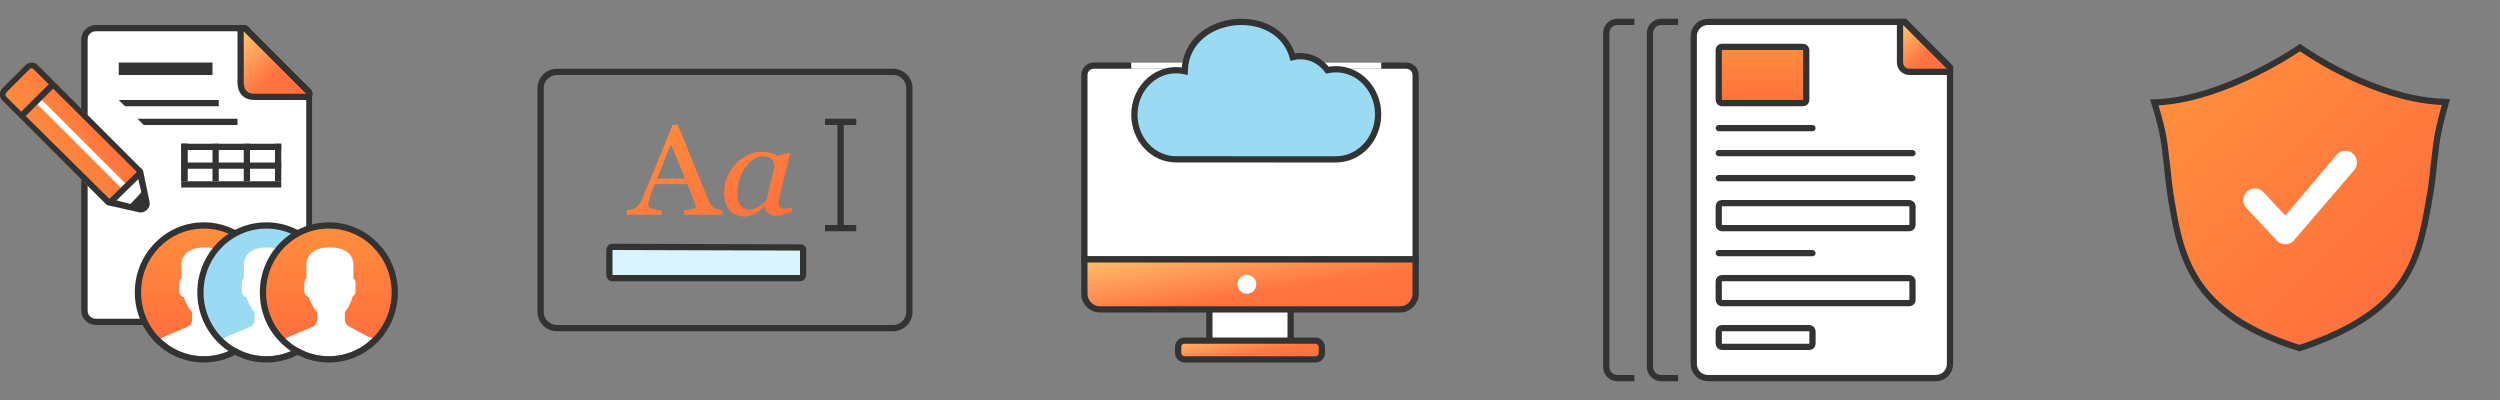 <svg width="400" height="64" viewBox="0 0 400 64" fill="none" xmlns="http://www.w3.org/2000/svg">
<rect x="0" y="0" width="400" height="64" fill="#808080" stroke="none"/>
<g clip-path="url(#clip0_36_2588)">
<g clip-path="url(#clip1_36_2588)">
<path fill-rule="evenodd" clip-rule="evenodd" d="M16.344 4C15.047 4 13.996 5.042 13.996 6.327V49.672C13.996 50.958 15.047 52 16.344 52H47.648C48.945 52 49.996 50.958 49.996 49.672V15.5C49.996 14.883 49.749 14.29 49.308 13.854L40.118 4.682C39.678 4.245 39.081 4 38.458 4H16.344Z" fill="white"/>
<path d="M38.809 4.538C38.995 4.461 39.211 4.503 39.353 4.646L49.353 14.646C49.496 14.789 49.539 15.004 49.462 15.191C49.385 15.378 49.202 15.5 49 15.5H40.731C40.072 15.5 39.487 15.322 39.073 14.887C38.663 14.457 38.5 13.857 38.5 13.181V5L38.506 4.925C38.532 4.753 38.645 4.606 38.809 4.538Z" fill="url(#paint0_linear_36_2588)" stroke="#333333" stroke-linecap="round" stroke-linejoin="round"/>
<path fill-rule="evenodd" clip-rule="evenodd" d="M48.604 14.564L48.602 14.562L39.414 5.392L39.413 5.39C39.361 5.338 39.312 5.288 39.269 5.245L39.253 5.229C39.205 5.181 39.167 5.142 39.133 5.109C39.062 5.041 39.032 5.018 39.019 5.009C39.008 5.007 38.971 5 38.891 5H15.344C14.591 5 13.996 5.602 13.996 6.327V49.672C13.996 50.397 14.591 51 15.344 51H47.648C48.401 51 48.996 50.397 48.996 49.672V15.109C48.996 15.021 48.987 14.982 48.984 14.972C48.983 14.966 48.982 14.964 48.976 14.954C48.965 14.937 48.94 14.903 48.875 14.835C48.825 14.782 48.772 14.73 48.7 14.659C48.672 14.631 48.64 14.6 48.604 14.564ZM40.118 4.682L49.308 13.854C49.337 13.882 49.364 13.909 49.391 13.935C49.779 14.318 49.996 14.531 49.996 15.109V49.672C49.996 50.958 48.945 52 47.648 52H15.344C14.047 52 12.996 50.958 12.996 49.672V6.327C12.996 5.042 14.047 4 15.344 4H38.891C39.445 4 39.636 4.194 39.981 4.543C40.024 4.587 40.07 4.633 40.118 4.682Z" fill="#333333"/>
<path d="M29 23H45V24H29V23Z" fill="#333333"/>
<path d="M29 26H45V27H29V26Z" fill="#333333"/>
<path d="M29 29H45V30H29V29Z" fill="#333333"/>
<path d="M29 23H30V29H29V26V23Z" fill="#333333"/>
<path d="M44 23H45V29H44V23Z" fill="#333333"/>
<path d="M39 23H40V29H39V23Z" fill="#333333"/>
<path d="M29 23H30V29H29V26V23Z" fill="#333333"/>
<path d="M34 23H35V29H34V23Z" fill="#333333"/>
<path d="M19 16H35V17H20L19 16Z" fill="#333333"/>
<path d="M19 10H34V12H19V10Z" fill="#333333"/>
<path d="M22 19H38V20H23L22 19Z" fill="#333333"/>
<path fill-rule="evenodd" clip-rule="evenodd" d="M0.342 16.034C-0.178 15.514 -0.154 14.648 0.395 14.1L4.066 10.433C4.616 9.884 5.482 9.861 6.002 10.381L22.356 26.736C22.52 26.9 22.831 27.105 22.888 27.332L23.911 32.22C24.164 33.235 23.198 34.2 22.182 33.947L17.292 32.849C17.065 32.792 16.86 32.553 16.696 32.39L0.342 16.034Z" fill="url(#paint1_linear_36_2588)"/>
<path fill-rule="evenodd" clip-rule="evenodd" d="M17.003 32.39C17.003 32.39 17.347 32.148 17.896 31.6L21.567 27.933C22.116 27.384 22.504 27 22.504 27C22.667 27.163 22.832 27.105 22.889 27.332L23.912 32.22C24.165 33.235 23.199 34.2 22.183 33.947L17.293 32.849C17.066 32.792 17.166 32.553 17.003 32.39Z" fill="white"/>
<path fill-rule="evenodd" clip-rule="evenodd" d="M17.293 31.611L1.076 15.562C0.816 15.302 0.802 14.995 1.076 14.72L4.7 11.111C4.975 10.837 5.147 10.851 5.407 11.111L21.726 27.332C21.808 27.413 21.899 27.804 21.928 27.918L23.019 32.39C23.146 32.898 22.69 33.091 22.182 32.964L17.5 31.776C17.387 31.748 17.374 31.692 17.293 31.611ZM0.342 16.034C-0.178 15.514 -0.155 14.648 0.395 14.1L4.066 10.433C4.615 9.884 5.482 9.861 6.002 10.381L22.357 26.736C22.52 26.9 22.832 27.105 22.889 27.332L23.911 32.22C24.164 33.235 23.198 34.2 22.182 33.947L17.293 32.849C17.066 32.792 16.86 32.553 16.697 32.39L0.342 16.034Z" fill="#333333"/>
<path d="M6 16.707L19.709 30.416L20.417 29.709L6.708 16L6 16.707Z" fill="white"/>
<path fill-rule="evenodd" clip-rule="evenodd" d="M21.887 27.512L17.35 31.974L18.033 32.67L22.572 28.222L21.887 27.512Z" fill="#333333"/>
<path fill-rule="evenodd" clip-rule="evenodd" d="M8.276 13.009L3.009 18.258L3.705 18.972L8.968 13.713L8.276 13.009Z" fill="#333333"/>
<path fill-rule="evenodd" clip-rule="evenodd" d="M22.7 30.684L20.705 32.828L22.702 33.5L23.504 32.5L22.7 30.684Z" fill="#333333"/>
<path d="M22.569 46.786C22.569 52.427 27.068 57 32.617 57C38.166 57 42.664 52.427 42.664 46.786C42.664 41.145 38.166 36.573 32.617 36.573C27.068 36.573 22.569 41.145 22.569 46.786Z" fill="white"/>
<path d="M32.216 36C36.999 36.001 42.878 39.587 42.998 46.387C43.052 49.513 42.205 52.358 39.935 54.226C39.787 54.1 39.049 53.949 38.872 53.855L35.824 52.229C35.424 52.016 35.175 51.607 35.175 51.161V49.941C35.175 49.941 36.07 48.895 36.411 47.441C36.694 47.262 36.884 46.953 36.884 46.601V45.265C36.884 44.971 36.75 44.708 36.542 44.524V42.593C36.542 42.593 36.948 39.587 32.783 39.587C28.619 39.587 29.024 42.593 29.024 42.593V44.524C28.816 44.708 28.683 44.971 28.683 45.265V46.601C28.683 47.05 28.991 47.428 29.41 47.554C29.643 48.263 29.98 48.938 30.425 49.552C30.537 49.707 30.642 49.838 30.733 49.941V51.192C30.733 51.653 30.467 52.075 30.045 52.28L26.654 53.707C26.459 53.803 25.569 54.198 25.405 54.333C23.361 52.256 22 50.097 22 46.885C22 40.44 27.517 35.998 32.216 36Z" fill="url(#paint2_linear_36_2588)"/>
<path d="M32.616 36.073C26.784 36.073 22.069 40.878 22.069 46.787C22.07 52.696 26.784 57.499 32.616 57.499C38.449 57.499 43.164 52.696 43.164 46.787C43.164 40.877 38.449 36.073 32.616 36.073Z" stroke="#333333"/>
<path d="M32.569 46.786C32.569 52.427 37.068 57 42.617 57C48.166 57 52.664 52.427 52.664 46.786C52.664 41.145 48.166 36.573 42.617 36.573C37.068 36.573 32.569 41.145 32.569 46.786Z" fill="white"/>
<path d="M42.216 36C46.999 36.001 52.878 39.587 52.998 46.387C53.052 49.513 52.205 52.358 49.935 54.226C49.787 54.1 49.049 53.949 48.872 53.855L45.824 52.229C45.424 52.016 45.175 51.607 45.175 51.161V49.941C45.175 49.941 46.07 48.895 46.411 47.441C46.694 47.262 46.884 46.953 46.884 46.601V45.265C46.884 44.971 46.75 44.708 46.542 44.524V42.593C46.542 42.593 46.948 39.587 42.783 39.587C38.618 39.587 39.024 42.593 39.024 42.593V44.524C38.816 44.708 38.683 44.971 38.683 45.265V46.601C38.683 47.05 38.991 47.428 39.41 47.554C39.643 48.263 39.98 48.938 40.425 49.552C40.537 49.707 40.642 49.838 40.733 49.941V51.192C40.733 51.653 40.467 52.075 40.045 52.28L36.654 53.707C36.459 53.803 35.569 54.198 35.405 54.333C33.361 52.256 32 50.097 32 46.885C32 40.44 37.517 35.998 42.216 36Z" fill="#9ADAF3"/>
<path d="M42.616 36.073C36.783 36.073 32.069 40.878 32.069 46.787C32.069 52.696 36.784 57.499 42.616 57.499C48.449 57.499 53.164 52.696 53.164 46.787C53.164 40.877 48.449 36.073 42.616 36.073Z" stroke="#333333"/>
<path d="M42.569 46.786C42.569 52.427 47.068 57 52.617 57C58.166 57 62.664 52.427 62.664 46.786C62.664 41.145 58.166 36.573 52.617 36.573C47.068 36.573 42.569 41.145 42.569 46.786Z" fill="white"/>
<path d="M52.216 36C56.999 36.001 62.878 39.587 62.998 46.387C63.052 49.513 62.205 52.358 59.935 54.226C59.787 54.1 59.049 53.949 58.872 53.855L55.824 52.229C55.424 52.016 55.175 51.607 55.175 51.161V49.941C55.175 49.941 56.07 48.895 56.411 47.441C56.694 47.262 56.884 46.953 56.884 46.601V45.265C56.884 44.971 56.75 44.708 56.542 44.524V42.593C56.542 42.593 56.948 39.587 52.783 39.587C48.618 39.587 49.024 42.593 49.024 42.593V44.524C48.816 44.708 48.683 44.971 48.683 45.265V46.601C48.683 47.05 48.991 47.428 49.41 47.554C49.643 48.263 49.98 48.938 50.425 49.552C50.537 49.707 50.642 49.838 50.733 49.941V51.192C50.733 51.653 50.467 52.075 50.045 52.28L46.654 53.707C46.459 53.803 45.569 54.198 45.405 54.333C43.361 52.256 42 50.097 42 46.885C42 40.44 47.517 35.998 52.216 36Z" fill="url(#paint3_linear_36_2588)"/>
<path d="M52.616 36.073C46.783 36.073 42.069 40.878 42.069 46.787C42.069 52.696 46.784 57.499 52.616 57.499C58.449 57.499 63.164 52.696 63.164 46.787C63.164 40.877 58.449 36.073 52.616 36.073Z" stroke="#333333"/>
</g>
<path d="M142.903 11.5C144.339 11.5 145.5 12.669 145.5 14.105V49.895C145.5 51.331 144.339 52.5 142.903 52.5H89.097C87.661 52.5 86.5 51.331 86.5 49.895V14.105C86.5 12.669 87.661 11.5 89.097 11.5H142.903Z" stroke="#333333"/>
<path d="M115.614 34.367H109.407V33.658C109.953 33.625 110.404 33.558 110.762 33.459C111.126 33.359 111.308 33.236 111.308 33.089C111.308 33.029 111.301 32.956 111.287 32.87C111.273 32.783 111.252 32.706 111.224 32.64L109.984 29.465H104.764C104.568 29.931 104.407 30.337 104.281 30.683C104.162 31.029 104.053 31.349 103.955 31.641C103.864 31.928 103.801 32.161 103.766 32.34C103.731 32.52 103.714 32.666 103.714 32.78C103.714 33.046 103.934 33.252 104.375 33.399C104.816 33.545 105.314 33.632 105.867 33.658V34.367H100.258V33.658C100.44 33.645 100.667 33.608 100.941 33.548C101.214 33.482 101.438 33.395 101.613 33.289C101.893 33.109 102.11 32.923 102.264 32.73C102.418 32.53 102.569 32.257 102.716 31.911C103.465 30.134 104.291 28.137 105.195 25.921C106.098 23.704 106.903 21.73 107.61 20H108.451L113.419 32.221C113.524 32.48 113.643 32.69 113.776 32.849C113.909 33.009 114.095 33.166 114.333 33.319C114.494 33.412 114.704 33.492 114.963 33.558C115.222 33.618 115.439 33.652 115.614 33.658V34.367ZM109.606 28.576L107.348 23.085L105.132 28.576H109.606Z" fill="url(#paint4_linear_36_2588)"/>
<path d="M122.431 33.049H122.358C122.204 33.169 122.018 33.322 121.801 33.508C121.591 33.688 121.342 33.861 121.055 34.028C120.782 34.194 120.484 34.337 120.162 34.457C119.84 34.583 119.49 34.647 119.112 34.647C118.097 34.647 117.298 34.301 116.717 33.608C116.143 32.916 115.856 31.971 115.856 30.773C115.856 29.948 116.017 29.145 116.339 28.367C116.661 27.588 117.106 26.889 117.673 26.27C118.212 25.678 118.853 25.202 119.595 24.842C120.337 24.476 121.101 24.293 121.885 24.293C122.382 24.293 122.855 24.356 123.303 24.483C123.758 24.609 124.115 24.752 124.374 24.912L126.297 24.443L126.423 24.593L124.826 31.032C124.77 31.239 124.71 31.492 124.647 31.791C124.591 32.084 124.563 32.3 124.563 32.44C124.563 32.82 124.647 33.076 124.816 33.209C124.984 33.342 125.267 33.409 125.666 33.409C125.799 33.409 125.988 33.389 126.234 33.349C126.479 33.309 126.668 33.266 126.801 33.219L126.643 33.858C126.013 34.097 125.544 34.271 125.236 34.377C124.928 34.484 124.553 34.537 124.112 34.537C123.608 34.537 123.208 34.397 122.914 34.117C122.62 33.838 122.459 33.482 122.431 33.049ZM123.933 26.739C123.933 26.52 123.909 26.31 123.86 26.11C123.811 25.91 123.709 25.724 123.555 25.551C123.415 25.385 123.222 25.252 122.977 25.152C122.732 25.052 122.424 25.002 122.053 25.002C121.542 25.002 121.045 25.162 120.562 25.481C120.078 25.801 119.644 26.23 119.259 26.769C118.895 27.275 118.597 27.887 118.366 28.606C118.135 29.325 118.02 30.054 118.02 30.793C118.02 31.199 118.044 31.558 118.093 31.871C118.142 32.184 118.237 32.47 118.377 32.73C118.51 32.983 118.702 33.179 118.954 33.319C119.207 33.459 119.525 33.528 119.91 33.528C120.302 33.528 120.712 33.425 121.139 33.219C121.573 33.006 122.06 32.636 122.599 32.111L123.933 26.739Z" fill="url(#paint5_linear_36_2588)"/>
<path d="M127.997 39.592V39.593H127.994C127.996 39.593 128.001 39.593 128.009 39.594C128.024 39.595 128.049 39.597 128.08 39.602C128.144 39.611 128.222 39.63 128.293 39.662C128.363 39.694 128.411 39.732 128.441 39.773C128.467 39.809 128.5 39.873 128.5 40V43.975L128.499 43.984C128.497 43.999 128.495 44.024 128.488 44.055C128.475 44.118 128.452 44.196 128.414 44.268C128.35 44.39 128.251 44.5 128 44.5H98C97.749 44.5 97.65 44.39 97.586 44.268C97.548 44.196 97.525 44.118 97.512 44.055C97.505 44.024 97.503 43.999 97.501 43.984C97.501 43.98 97.5 43.977 97.5 43.975V40.022C97.5 40.02 97.502 40.017 97.502 40.015C97.504 40 97.506 39.975 97.513 39.945C97.526 39.882 97.549 39.804 97.587 39.732C97.651 39.61 97.749 39.5 97.999 39.5L127.997 39.592Z" fill="#D9F4FF" stroke="#333333"/>
<path fill-rule="evenodd" clip-rule="evenodd" d="M134 36V20L135 20V36H134Z" fill="#333333"/>
<path fill-rule="evenodd" clip-rule="evenodd" d="M137 20H132V19H137V20Z" fill="#333333"/>
<path fill-rule="evenodd" clip-rule="evenodd" d="M137 37H132V36H137V37Z" fill="#333333"/>
<path d="M175 10.5H225C225.828 10.5 226.5 11.172 226.5 12V41.5H173.5V12C173.5 11.172 174.172 10.5 175 10.5Z" fill="white" stroke="#333333" stroke-linecap="round" stroke-linejoin="round"/>
<path d="M206.5 48.5V55.5H193.5V48.5H206.5Z" fill="white" stroke="#333333" stroke-linecap="round" stroke-linejoin="round"/>
<path d="M226.5 41.5V47C226.5 48.381 225.381 49.5 224 49.5H176C174.619 49.5 173.5 48.381 173.5 47V41.5H226.5Z" fill="url(#paint6_linear_36_2588)" stroke="#333333" stroke-miterlimit="10"/>
<path d="M199.5 47C200.328 47 201 46.328 201 45.5C201 44.672 200.328 44 199.5 44C198.672 44 198 44.672 198 45.5C198 46.328 198.672 47 199.5 47Z" fill="white"/>
<rect x="188.5" y="54.5" width="23" height="3" rx="1" fill="url(#paint7_linear_36_2588)" stroke="#333333"/>
<rect x="181" y="10" width="40" height="1" fill="white"/>
<path d="M206.838 9.128C205.641 4.901 201.45 3.175 197.592 3.551C193.591 3.94 189.672 6.615 189.547 11.381C189.107 11.284 188.655 11.23 188.188 11.23C184.464 11.23 181.5 14.457 181.5 18.362C181.5 22.267 184.464 25.494 188.188 25.494L203.911 25.5H213.736C217.507 25.5 220.5 22.239 220.5 18.288C220.5 14.337 217.501 11.076 213.736 11.076C213.274 11.076 212.82 11.128 212.381 11.223C211.383 9.869 209.825 8.983 208.059 8.982C207.641 8.982 207.231 9.03 206.838 9.128Z" fill="#9ADAF3" stroke="#333333"/>
<path d="M268.5 60.5H265.778C264.796 60.5 264 59.704 264 58.722V5.278C264 4.296 264.796 3.5 265.778 3.5H268.5" stroke="#333333"/>
<path d="M261.5 60.5H258.778C257.796 60.5 257 59.704 257 58.722V5.278C257 4.296 257.796 3.5 258.778 3.5H261.5" stroke="#333333"/>
<path d="M312 58.223C312 59.48 310.98 60.5 309.723 60.5H273.277C272.02 60.5 271 59.48 271 58.223V5.777L271.012 5.545C271.128 4.396 272.098 3.5 273.277 3.5H304.752L304.898 3.647L311.854 10.648L312 10.794V58.223Z" fill="white" stroke="#333333"/>
<path d="M304.309 3.538C304.495 3.461 304.711 3.503 304.854 3.646L311.854 10.646C311.997 10.79 312.039 11.005 311.962 11.191C311.885 11.378 311.702 11.5 311.5 11.5H305.5C304.672 11.5 304 10.828 304 10V4C304 3.798 304.122 3.615 304.309 3.538Z" fill="url(#paint8_linear_36_2588)" stroke="#333333" stroke-linecap="round" stroke-linejoin="round"/>
<rect x="275" y="7.5" width="14" height="9" rx="0.5" fill="url(#paint9_linear_36_2588)" stroke="#333333"/>
<rect x="274.5" y="20" width="16" height="1" rx="0.5" fill="#333333"/>
<rect x="274.5" y="40" width="16" height="1" rx="0.5" fill="#333333"/>
<rect x="274.5" y="24" width="32" height="1" rx="0.5" fill="#333333"/>
<rect x="274.5" y="28" width="32" height="1" rx="0.5" fill="#333333"/>
<rect x="275" y="32.5" width="31" height="4" rx="0.5" stroke="#333333"/>
<rect x="275" y="44.5" width="31" height="4" rx="0.5" stroke="#333333"/>
<rect x="275" y="52.5" width="15" height="3" rx="0.5" stroke="#333333"/>
<path d="M368.113 7.681C368.366 7.857 368.738 8.109 369.213 8.418C370.164 9.036 371.533 9.88 373.208 10.787C376.554 12.599 381.142 14.676 386.076 15.698C387.796 16.055 389.561 16.283 391.333 16.327C390.868 17.933 390.49 19.471 390.167 20.944C389.903 22.154 389.678 24.016 389.478 25.807C389.276 27.617 389.098 29.354 388.928 30.363C388.005 35.827 387.264 40.633 384.5 44.852C381.766 49.024 377.005 52.679 367.929 55.701C359.051 52.916 354.301 49.175 351.559 44.947C348.787 40.673 348.021 35.842 347.219 30.769C347.05 29.701 346.875 27.908 346.669 26.04C346.465 24.192 346.231 22.271 345.942 21.002C345.606 19.528 345.2 17.994 344.687 16.395C346.435 16.34 348.201 16.091 349.937 15.707C354.726 14.648 359.318 12.57 362.703 10.767C364.398 9.863 365.796 9.025 366.771 8.413C367.258 8.107 367.64 7.858 367.901 7.684C367.94 7.657 367.976 7.631 368.01 7.608C368.042 7.631 368.076 7.655 368.113 7.681Z" fill="url(#paint10_linear_36_2588)" stroke="#333333"/>
<path fill-rule="evenodd" clip-rule="evenodd" d="M376.538 24.643C377.275 25.359 377.303 26.549 376.599 27.3L366.982 38.508C366.634 38.88 366.152 39.09 365.648 39.09C365.144 39.09 364.661 38.88 364.313 38.508L359.449 33.318C358.746 32.567 358.773 31.377 359.51 30.66C360.247 29.944 361.415 29.971 362.118 30.722L365.648 34.489L373.93 24.705C374.633 23.954 375.801 23.926 376.538 24.643Z" fill="white"/>
</g>
<defs>
<linearGradient id="paint0_linear_36_2588" x1="39" y1="4.609" x2="49" y2="15" gradientUnits="userSpaceOnUse">
<stop stop-color="#FFC671"/>
<stop offset="0.594" stop-color="#FF7541"/>
<stop offset="1" stop-color="#FF6F3D"/>
</linearGradient>
<linearGradient id="paint1_linear_36_2588" x1="-0.823" y1="15.317" x2="12.569" y2="7.393" gradientUnits="userSpaceOnUse">
<stop stop-color="#FF8E3D"/>
<stop offset="1" stop-color="#FF6F3D"/>
</linearGradient>
<linearGradient id="paint2_linear_36_2588" x1="32.5" y1="36" x2="32.5" y2="54.333" gradientUnits="userSpaceOnUse">
<stop stop-color="#FF8E3D"/>
<stop offset="1" stop-color="#FF6F3D"/>
</linearGradient>
<linearGradient id="paint3_linear_36_2588" x1="52.5" y1="36" x2="52.5" y2="54.333" gradientUnits="userSpaceOnUse">
<stop stop-color="#FF8E3D"/>
<stop offset="1" stop-color="#FF6F3D"/>
</linearGradient>
<linearGradient id="paint4_linear_36_2588" x1="100.258" y1="19.428" x2="112.401" y2="42.294" gradientUnits="userSpaceOnUse">
<stop stop-color="#FF8E3D"/>
<stop offset="1" stop-color="#FF6F3D"/>
</linearGradient>
<linearGradient id="paint5_linear_36_2588" x1="100.258" y1="19.428" x2="112.401" y2="42.294" gradientUnits="userSpaceOnUse">
<stop stop-color="#FF8E3D"/>
<stop offset="1" stop-color="#FF6F3D"/>
</linearGradient>
<linearGradient id="paint6_linear_36_2588" x1="173" y1="40.648" x2="175.817" y2="58.21" gradientUnits="userSpaceOnUse">
<stop stop-color="#FFC671"/>
<stop offset="0.594" stop-color="#FF7541"/>
<stop offset="1" stop-color="#FF6F3D"/>
</linearGradient>
<linearGradient id="paint7_linear_36_2588" x1="188" y1="53.844" x2="189.252" y2="61.649" gradientUnits="userSpaceOnUse">
<stop stop-color="#FFC671"/>
<stop offset="0.594" stop-color="#FF7541"/>
<stop offset="1" stop-color="#FF6F3D"/>
</linearGradient>
<linearGradient id="paint8_linear_36_2588" x1="304.5" y1="3.727" x2="311.5" y2="11" gradientUnits="userSpaceOnUse">
<stop stop-color="#FFC671"/>
<stop offset="0.594" stop-color="#FF7541"/>
<stop offset="1" stop-color="#FF6F3D"/>
</linearGradient>
<linearGradient id="paint9_linear_36_2588" x1="282" y1="7" x2="282" y2="17" gradientUnits="userSpaceOnUse">
<stop stop-color="#FF8E3D"/>
<stop offset="1" stop-color="#FF6F3D"/>
</linearGradient>
<linearGradient id="paint10_linear_36_2588" x1="381.334" y1="50.342" x2="346.016" y2="14.608" gradientUnits="userSpaceOnUse">
<stop stop-color="#FF6F3D"/>
<stop offset="1" stop-color="#FF8E3D"/>
</linearGradient>
<clipPath id="clip0_36_2588">
<rect width="400" height="64" rx="5" fill="white"/>
</clipPath>
<clipPath id="clip1_36_2588">
<rect width="64" height="64" fill="white"/>
</clipPath>
</defs>
</svg>
